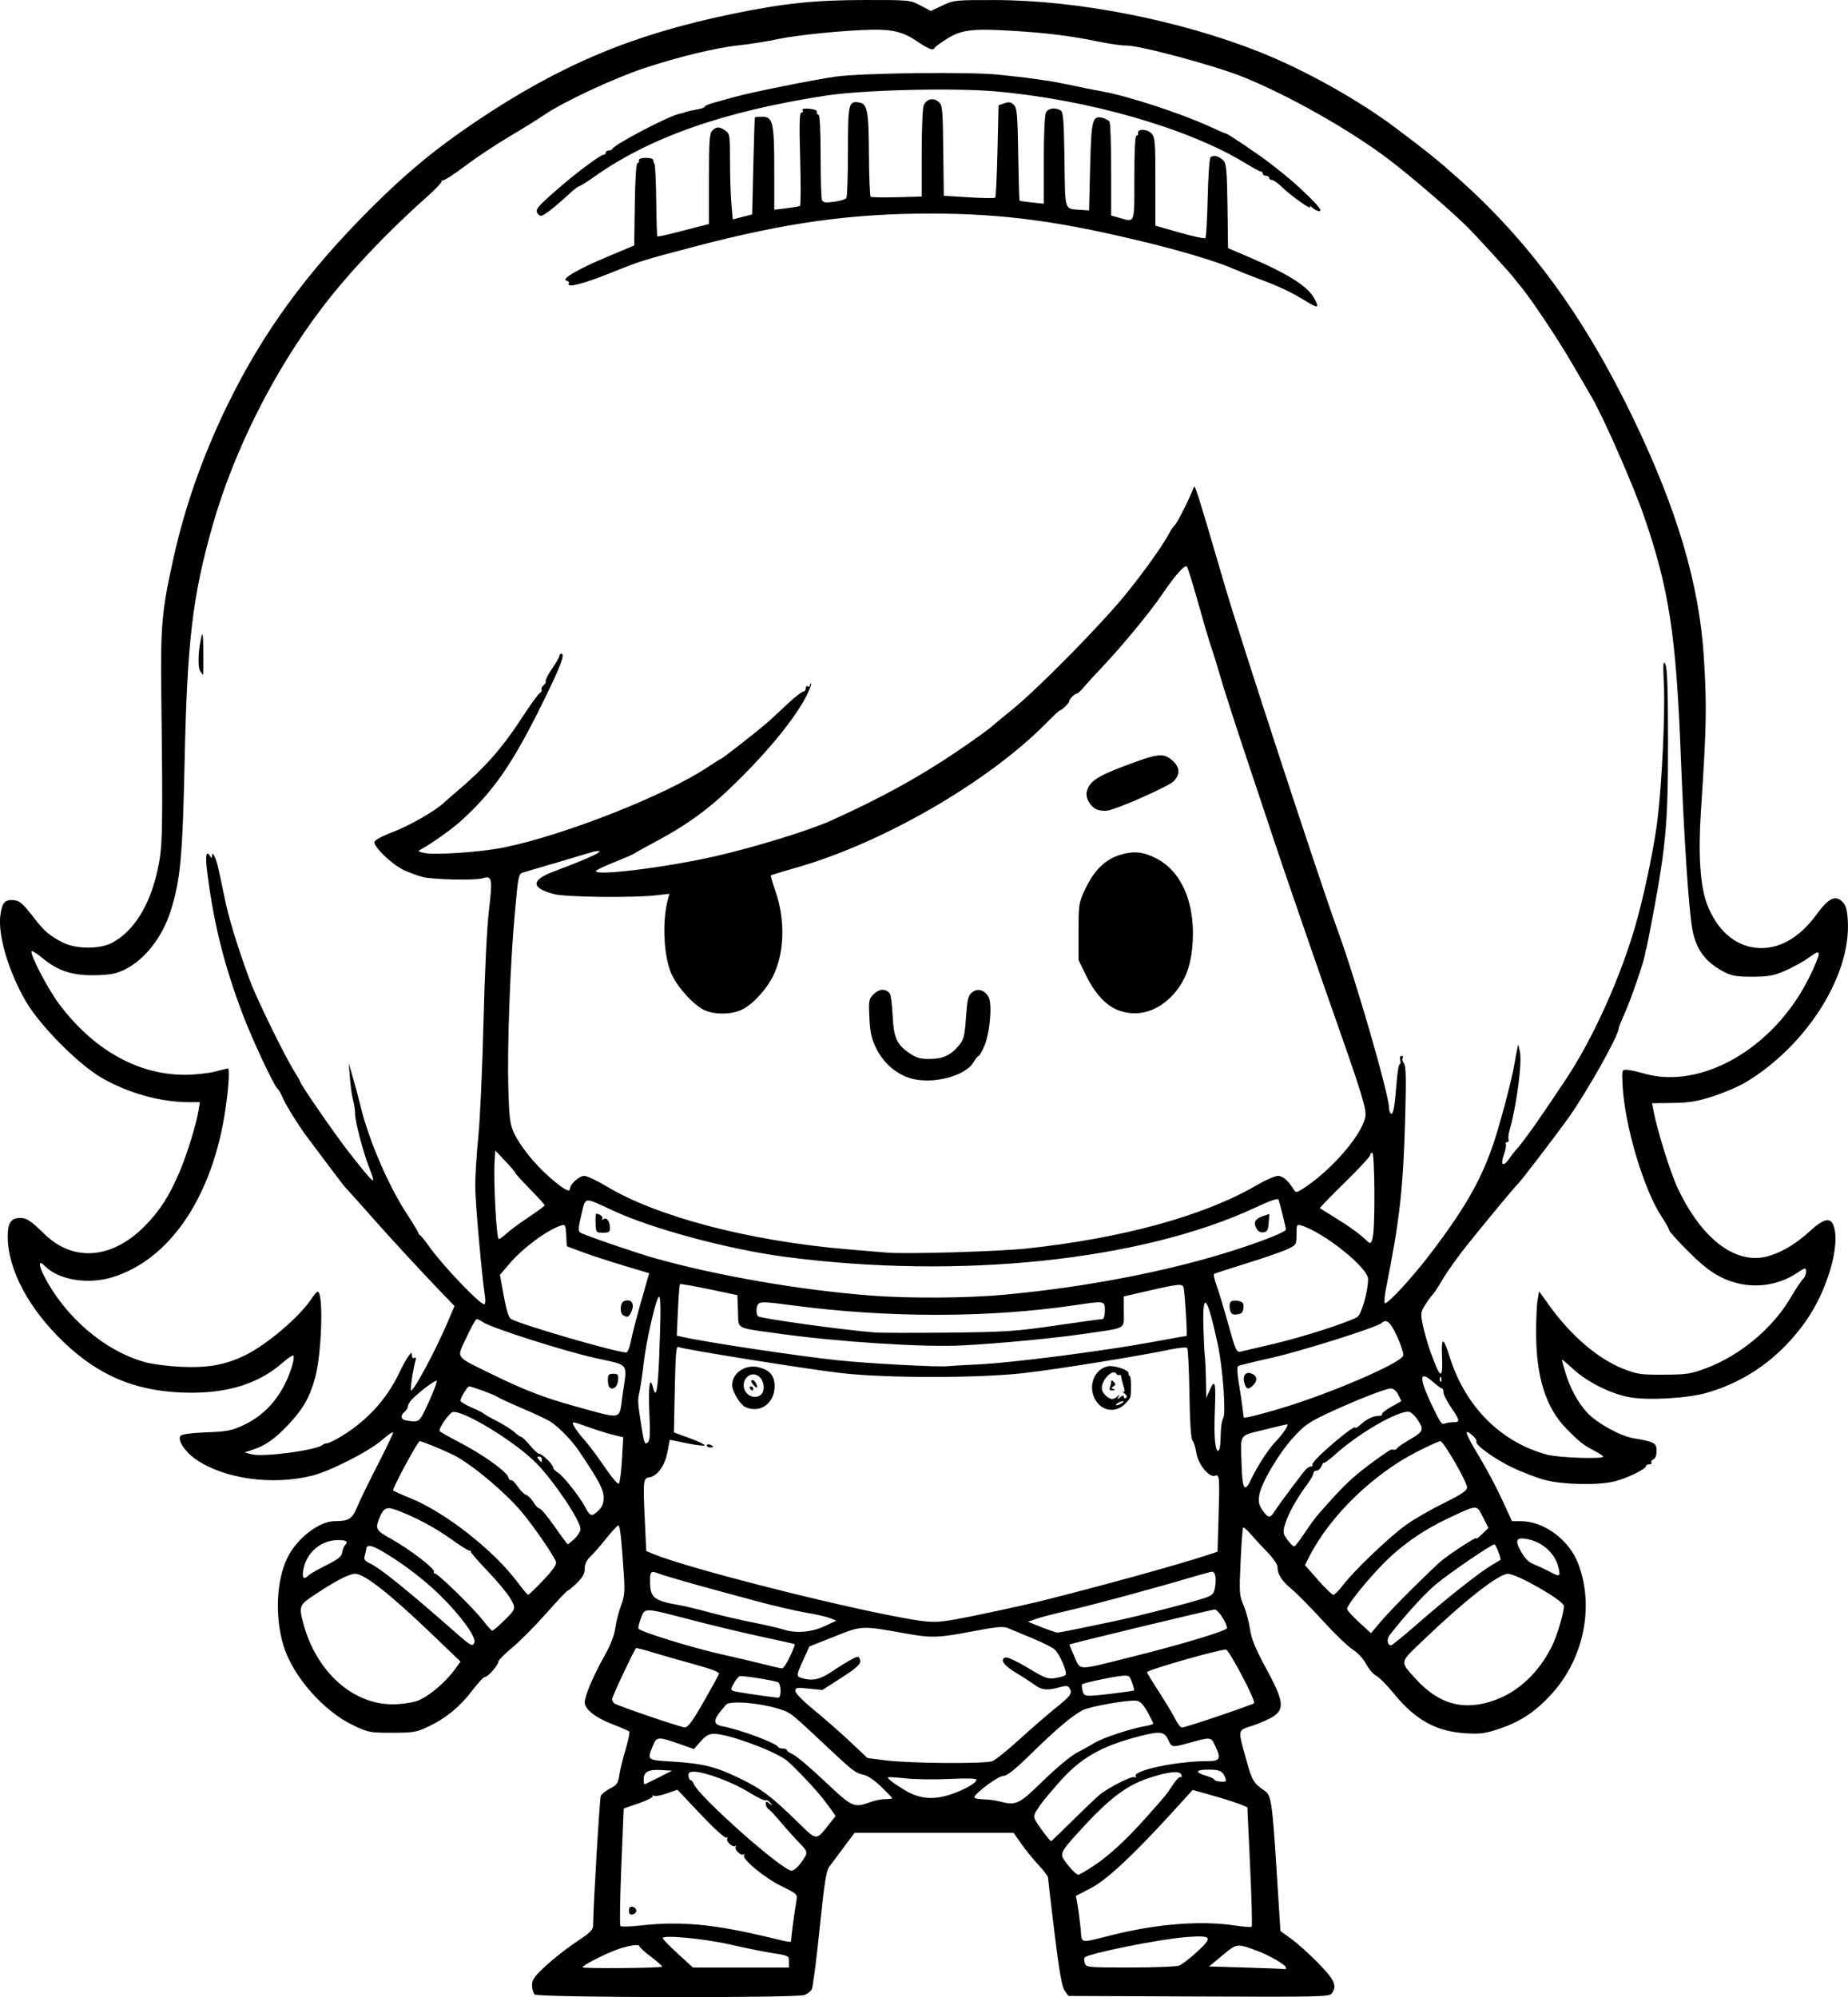 <?xml version="1.0" encoding="UTF-8" standalone="no"?>
<!-- Created with Inkscape (http://www.inkscape.org/) -->

<svg
   width="309.589mm"
   height="334.624mm"
   viewBox="0 0 309.589 334.624"
   version="1.1"
   id="svg1"
   xml:space="preserve"
   xmlns="http://www.w3.org/2000/svg"
   xmlns:svg="http://www.w3.org/2000/svg"><defs
     id="defs1"><clipPath
       clipPathUnits="userSpaceOnUse"
       id="clipPath3"><path
         id="path3"
         style="fill:#ff0000;fill-opacity:1;fill-rule:nonzero;stroke:none;stroke-width:0.265"
         d="M 117.464,-9.186 V 177.167 H 291.495 V -9.186 Z M 147.334,111.931 c 4.149,-0.092 4.552,4.357 -0.092,5.084 -1.195,0.187 -2.39,0.381 -3.57,0.655 -1.902,0.431 -3.801,0.869 -5.685,1.373 -4.843,1.295 -6.431,-3.457 -1.602,-4.804 2.039,-0.569 4.104,-1.04 6.168,-1.508 1.289,-0.299 2.595,-0.512 3.902,-0.719 0.31,-0.049 0.603,-0.075 0.88,-0.081 z" /></clipPath><clipPath
       clipPathUnits="userSpaceOnUse"
       id="clipPath29"><path
         id="path30"
         style="fill:#ff0000;fill-opacity:1;fill-rule:nonzero;stroke:none;stroke-width:0.265"
         d="M -43.23,-9.228 V 216.918 H 174.315 V -9.228 Z M 64.459,27.799 c 2.205,0.075 3.149,2.778 0.337,5.093 -1.015,0.835 -0.499,0.393 -1.541,1.333 -0.051,0.05 -0.1,0.101 -0.15,0.151 0.22,0.811 0.125,1.873 -0.521,3.116 -0.875,1.685 -1.749,3.37 -2.654,5.039 -0.978,1.836 -1.883,3.712 -2.891,5.53 -2.43,4.385 -6.499,1.653 -4.214,-2.809 0.315,-0.616 0.638,-1.229 0.953,-1.845 -0.007,-0.023 -0.015,-0.043 -0.022,-0.066 -0.595,-2.008 -0.069,-3.784 0.689,-5.659 1.274,-2.682 3.164,-4.982 5.254,-7.063 1.251,-1.138 0.627,-0.597 1.868,-1.628 0.964,-0.801 1.889,-1.157 2.675,-1.191 0.074,-0.003 0.146,-0.004 0.217,-0.001 z M 107.156,139.452 v 5.3e-4 h 1.332 c 3.185,0 4.318,2.034 3.452,3.522 1.261,1.236 0.77,3.284 -1.765,3.911 -0.549,0.616 -1.49,1.105 -2.851,1.261 -0.137,0.016 -0.274,0.031 -0.411,0.047 -2.651,0.305 -4.055,-0.978 -4.036,-2.332 -0.348,-0.335 -0.565,-0.745 -0.622,-1.186 -3.343,-0.946 -2.812,-4.861 1.596,-4.861 h 0.989 c 0.119,0 0.233,0.004 0.346,0.009 0.539,-0.217 1.168,-0.371 1.971,-0.371 z" /></clipPath><clipPath
       clipPathUnits="userSpaceOnUse"
       id="clipPath48"><path
         id="path49"
         style="fill:#ff0000;fill-opacity:1;fill-rule:nonzero;stroke:none;stroke-width:0.265"
         d="M 41.091,5.534 V 221.556 H 225.286 V 5.534 Z M 200.736,27.814 c 1.729,0.019 2.649,1.415 2.086,2.936 0.034,0.916 -0.448,2.032 -1.673,3.09 -1.147,0.992 -0.564,0.491 -1.752,1.502 -1.464,1.224 -2.914,2.469 -4.415,3.646 -1.776,1.393 -3.3,1.325 -4.092,0.54 -1.314,0.839 -2.65,1.642 -3.984,2.446 -4.294,2.588 -6.806,-1.809 -2.513,-4.397 1.384,-0.834 2.777,-1.656 4.133,-2.538 2.022,-1.284 4.052,-2.554 5.996,-3.956 1.191,-0.886 2.419,-1.714 3.69,-2.479 0.94,-0.565 1.799,-0.798 2.523,-0.79 z m -20.135,16.378 c 1.024,0.015 1.877,0.8 2.033,2.11 0.718,0.616 1.17,1.82 0.937,3.569 -0.199,1.498 -0.825,2.882 -1.489,4.224 -0.631,1.325 -1.475,2.521 -2.325,3.71 -0.383,0.58 -0.187,0.283 -0.588,0.891 -1.639,2.485 -3.795,2.512 -4.699,1.247 -2.336,3.06 -5.919,0.908 -3.888,-3.193 0.881,-1.779 1.751,-3.563 2.632,-5.343 0.834,-1.685 1.981,-2.401 2.971,-2.401 0.144,-8e-6 0.278,0.034 0.414,0.063 0.316,-0.73 0.627,-1.462 0.929,-2.198 0.772,-1.885 2.007,-2.694 3.073,-2.678 z" /></clipPath><clipPath
       clipPathUnits="userSpaceOnUse"
       id="clipPath83"><path
         id="path84"
         style="fill:#ff0000;fill-opacity:1;fill-rule:nonzero;stroke:none;stroke-width:0.265"
         d="M 132.474,-7.02 V 208.971 H 400.13 V -7.02 Z M 255.342,107.773 c 0.047,-0.001 0.095,-5.3e-4 0.143,0.002 1.045,0.054 2.19,0.946 2.813,2.886 0.307,0.956 0.456,1.952 0.58,2.946 0.105,0.896 0.146,1.798 0.173,2.7 0.049,0.457 0.091,0.915 0.134,1.373 0.032,0.334 -0.006,0.606 -0.033,0.887 0.917,0.087 1.972,0.687 2.893,1.982 0.57,0.801 1.075,1.645 1.573,2.491 0.431,0.671 0.926,1.295 1.376,1.954 0.093,0.157 0.186,0.314 0.279,0.471 1.353,2.285 0.702,4.101 -0.559,4.645 -1.02,0.911 -2.908,0.691 -4.385,-1.562 -0.239,-0.365 -0.478,-0.73 -0.729,-1.087 -0.216,-0.336 -0.388,-0.695 -0.574,-1.046 0.608,2.159 -0.889,3.607 -2.71,3.036 -0.616,0.275 -1.361,0.46 -2.342,0.399 -1.467,-0.091 -2.933,-0.193 -4.399,-0.296 -1.796,-0.111 -3.597,-0.198 -5.398,-0.193 -5.014,0.015 -5.014,-5.049 0,-5.065 1.903,-0.006 3.807,0.088 5.707,0.203 0.635,0.044 1.271,0.085 1.906,0.128 -2.172,-2.84 -4.36,-5.667 -6.601,-8.453 -2.161,-2.685 -1.065,-5.119 0.858,-5.113 0.628,0.002 1.345,0.277 2.066,0.876 0.364,-0.695 0.988,-1.1 1.69,-1.132 0.505,-0.023 1.05,0.149 1.567,0.543 0.093,-0.019 0.178,-0.065 0.274,-0.07 0.594,-0.032 1.239,0.203 1.815,0.734 -0.664,-2.602 0.469,-4.21 1.884,-4.241 z m 0.768,13.726 c -0.032,0.104 -0.068,0.203 -0.109,0.298 0.124,0.163 0.249,0.325 0.373,0.488 -0.098,-0.264 -0.22,-0.535 -0.254,-0.779 -0.004,-0.001 -0.007,-0.005 -0.01,-0.006 z m 30.329,39.335 h 0.777 c 5.014,0 5.014,5.065 0,5.065 h -0.777 c -5.014,0 -5.014,-5.065 0,-5.065 z" /></clipPath><clipPath
       clipPathUnits="userSpaceOnUse"
       id="clipPath102"><path
         id="path103"
         style="fill:#ff0000;fill-opacity:1;fill-rule:nonzero;stroke:none;stroke-width:0.265"
         d="M 245.095,-91.085 V 149.538 H 484.247 V -91.085 Z M 386.76,31.187 h 1.65 c 5.014,0 5.014,5.065 0,5.065 h -1.65 c -5.014,0 -5.014,-5.065 0,-5.065 z M 278.242,82.629 c 1.018,-0.028 2.247,0.632 3.228,2.236 0.354,0.578 0.768,1.115 1.156,1.669 -0.179,-0.355 -0.185,-0.572 0.174,-0.552 0.231,0.012 0.612,0.121 1.194,0.353 1.53,0.608 2.705,1.776 3.919,2.845 1.817,1.6 0.342,0.262 2.186,1.957 3.604,3.312 0.416,6.943 -3.167,3.954 -0.796,1.298 -2.871,1.492 -4.73,-0.776 -1.836,-2.239 -3.672,-4.499 -5.159,-6.99 -1.607,-2.69 -0.498,-4.649 1.199,-4.696 z m 48.669,29.818 c 0.832,-0.023 1.844,0.352 2.893,1.294 1.313,1.18 2.463,2.509 3.553,3.893 0.661,0.847 0.337,0.434 0.973,1.24 1.192,1.511 1.339,2.902 0.893,3.822 -0.016,1.86 -2.198,3.006 -4.869,1.014 -1.747,-1.303 -3.553,-2.525 -5.469,-3.568 -3.578,-1.948 -3.294,-5.278 -0.617,-5.341 0.191,-0.004 0.416,0.041 0.631,0.072 -0.168,-1.358 0.693,-2.391 2.01,-2.427 z" /></clipPath><clipPath
       clipPathUnits="userSpaceOnUse"
       id="clipPath113"><path
         id="path114"
         style="fill:#ff0000;fill-opacity:1;fill-rule:nonzero;stroke:none;stroke-width:0.265"
         d="m 157.066,-116.178 v 259.561 h 295.043 v -259.561 z M 393.264,24.766 c 0.581,0.011 1.242,0.145 1.968,0.439 0.12,0.049 0.24,0.098 0.36,0.146 4.647,1.882 2.736,6.584 -1.907,4.692 -0.149,-0.061 -0.299,-0.122 -0.449,-0.182 -3.917,-1.596 -3.112,-5.153 0.027,-5.095 z M 342.535,35.836 c 1.181,-0.021 2.405,1.064 2.649,3.402 0.172,1.646 0.305,3.295 0.421,4.946 0.065,0.913 0.111,1.827 0.156,2.741 0.246,5.008 -4.813,5.256 -5.059,0.248 -0.043,-0.879 -0.087,-1.758 -0.149,-2.635 -0.107,-1.53 -0.233,-3.058 -0.382,-4.584 -0.259,-2.651 1.026,-4.095 2.365,-4.118 z m -33.149,10.457 c 3.772,0.034 4.177,4.206 -0.279,5.096 -2.779,0.555 -5.597,1.027 -8.441,1.011 -5.014,-0.028 -5.014,-5.084 0,-5.064 2.507,0.01 4.994,-0.417 7.443,-0.913 0.461,-0.093 0.887,-0.134 1.277,-0.13 z" /></clipPath><clipPath
       clipPathUnits="userSpaceOnUse"
       id="clipPath120"><path
         id="path121"
         style="fill:#ff0000;fill-opacity:1;fill-rule:nonzero;stroke:none;stroke-width:0.265"
         d="M 344.491,-224.742 V 93.74 H 637.437 V -224.742 Z m 57.98,209.9 c 0.18,0.019 0.442,0.736 1.12,2.612 1.049,2.901 1.048,6.019 1.03,9.064 0.014,1.384 -0.104,2.763 -0.22,4.14 -0.594,7.065 -7.742,6.459 -7.137,-0.606 0.102,-1.192 0.212,-2.384 0.194,-3.582 0.01,-1.333 0.012,-2.65 -0.1,-3.98 -0.028,-0.332 -0.067,-0.662 -0.101,-0.994 -0.05,-0.273 -0.127,-0.542 -0.151,-0.819 -0.002,-0.026 0.051,-0.015 0.077,-0.022 v 5.291e-4 c 4.911,-1.36 4.827,-5.865 5.286,-5.815 z m 133.457,6.23 c 1.673,0.041 3.331,1.648 3.508,4.967 0.11,2.057 0.326,4.101 0.649,6.136 0.19,1.182 0.086,0.629 0.301,1.658 1.455,6.94 -5.614,8.389 -7.016,1.438 -0.27,-1.337 -0.151,-0.677 -0.36,-1.978 -0.342,-2.169 -0.587,-4.348 -0.701,-6.541 -0.194,-3.762 1.722,-5.726 3.618,-5.679 z" /></clipPath><clipPath
       clipPathUnits="userSpaceOnUse"
       id="clipPath135"><path
         id="path136"
         style="fill:#ff0000;fill-opacity:1;fill-rule:nonzero;stroke:none;stroke-width:0.265"
         d="M 477.204,-278.281 V 24.964 H 771.33 V -278.281 Z m 210.631,135.235 c 0.649,0.035 1.758,0.625 3.629,1.812 2.196,1.392 3.007,3.98 3.718,6.326 2.056,6.786 -4.882,8.854 -6.864,2.046 -0.027,-0.092 -0.73,-2.143 -0.731,-2.214 -7.9e-4,-0.063 0.207,0.09 0.187,0.03 -0.102,-0.312 -0.801,-0.228 -0.785,-0.595 0.214,-4.87 -0.582,-7.482 0.845,-7.405 z m -130.474,16.82 c 0.913,0.03 1.975,0.321 3.143,0.957 2.784,1.515 5.891,2.183 8.941,2.926 0.049,0.011 0.098,0.023 0.147,0.034 0.394,-0.233 0.868,-0.356 1.405,-0.343 0.586,0.014 1.246,0.191 1.956,0.556 0.817,-0.371 1.604,-0.614 2.297,-0.621 2.818,-0.029 4.295,2.613 2.367,5.305 3.089,4.801 -0.884,8.357 -4.597,5.381 -3.035,3.455 -7.309,1.009 -5.866,-3.51 -3.376,-0.823 -6.775,-1.657 -9.854,-3.322 -5.068,-2.74 -3.897,-7.494 0.06,-7.363 z" /></clipPath></defs><g
     id="layer1"
     transform="translate(-378.423,389.382)"><path
       style="fill:#000000"
       d="m 467.984,-55.202 c -0.233,-0.233 -0.423,-0.933 -0.423,-1.556 0,-0.948 0.389,-1.49 2.381,-3.318 1.31,-1.202 3.612,-3 5.115,-3.996 2.403,-1.592 2.734,-1.939 2.735,-2.873 0.003,-2.819 1.08,-20.997 1.275,-21.504 0.122,-0.318 0.819,-0.883 1.548,-1.255 1.158,-0.591 1.356,-0.88 1.567,-2.287 0.133,-0.886 0.611,-2.837 1.063,-4.336 0.452,-1.499 0.719,-2.823 0.594,-2.942 -0.125,-0.119 -1.395,-0.667 -2.823,-1.217 -2.859,-1.102 -4.636,-2.503 -4.636,-3.654 0,-1.069 1.439,-4.463 3.28,-7.738 1.035,-1.841 1.673,-3.471 1.84,-4.698 0.14,-1.034 0.569,-2.724 0.953,-3.755 0.576,-1.547 0.663,-2.412 0.497,-4.939 -0.412,-6.286 -0.658,-8.531 -0.934,-8.531 -0.156,0 -1.076,0.992 -2.043,2.205 -0.968,1.213 -2.172,2.59 -2.676,3.06 -0.619,0.578 -0.917,1.223 -0.917,1.988 0,0.844 -0.335,1.458 -1.313,2.408 -0.722,0.701 -1.415,1.275 -1.54,1.275 -0.125,0 -1.741,1.713 -3.592,3.806 -1.851,2.093 -4.41,4.673 -5.688,5.733 -1.278,1.06 -2.325,2.113 -2.327,2.341 -0.006,0.585 -1.746,2.585 -2.25,2.585 -0.23,0 -1.204,1.04 -2.165,2.311 -2.027,2.683 -4.454,4.663 -7.422,6.052 -1.902,0.891 -2.474,0.985 -5.984,0.985 -3.731,0 -3.984,-0.049 -6.551,-1.275 -4.94,-2.359 -10.047,-8.188 -11.611,-13.252 -1.517,-4.912 -1.219,-11.169 0.711,-14.954 1.604,-3.144 5.281,-5.961 7.793,-5.97 2.448,-0.009 2.957,-0.33 3.832,-2.415 0.461,-1.099 2,-4.259 3.42,-7.023 1.42,-2.764 2.581,-5.197 2.581,-5.407 0,-0.21 -0.833,0.35 -1.852,1.244 -2.162,1.899 -8.683,5.224 -11.73,5.98 -6.692,1.662 -14.706,0.535 -19.45,-2.735 -1.833,-1.263 -3.146,-3.275 -2.582,-3.955 0.217,-0.262 1.85,-0.478 4.325,-0.573 3.515,-0.135 4.242,-0.277 6.277,-1.229 3.906,-1.828 6.701,-5.256 8.105,-9.943 0.242,-0.808 0.342,-1.566 0.222,-1.686 -0.12,-0.12 -0.932,0.411 -1.805,1.18 -3.852,3.391 -8.849,5.04 -15.272,5.04 -8.767,0 -15.28,-2.586 -21.461,-8.52 -5.867,-5.633 -9.32,-12.163 -9.331,-17.649 -0.005,-2.274 0.55,-3.112 2.059,-3.112 1.127,0 1.74,0.406 4.154,2.748 4.82,4.679 11.349,4.12 16.787,-1.437 2.495,-2.549 4.018,-4.919 5.757,-8.959 1.237,-2.875 2.843,-8.066 3.216,-10.399 l 0.217,-1.355 -1.897,-0.003 c -4.741,-0.007 -10.203,-1.543 -14.613,-4.11 -3.851,-2.242 -10.263,-8.705 -12.598,-12.699 -2.956,-5.056 -4.785,-11.252 -4.306,-14.586 0.281,-1.951 0.68,-2.469 1.902,-2.469 1.213,0 1.75,0.427 3.66,2.91 1.763,2.292 2.567,2.988 4.831,4.177 2.18,1.145 6.221,1.183 8.308,0.077 3.643,-1.929 6.343,-6.266 7.646,-12.28 0.833,-3.845 0.881,-6.17 0.604,-29.104 -0.143,-11.867 0.075,-14.286 2.111,-23.393 1.905,-8.518 4.961,-17.132 9.037,-25.466 5.913,-12.092 13.207,-22.086 23.955,-32.823 5.97,-5.963 10.921,-10.051 17.659,-14.579 14.098,-9.474 26.174,-14.542 42.862,-17.987 8.631,-1.782 13.831,-2.329 22.225,-2.337 7.503,-0.007 7.603,0.002 9.325,0.914 l 1.74,0.921 1.964,-0.921 c 1.911,-0.896 2.148,-0.921 8.843,-0.905 13.84,0.032 30.89,3.382 44.268,8.699 7.531,2.993 16.589,8.05 22.801,12.729 5.545,4.177 6.815,5.2 10.369,8.352 12.023,10.662 21.275,23.343 29.478,40.407 7.327,15.24 11.008,27.701 11.777,39.864 0.52,8.229 0.457,11.594 -0.49,25.929 -0.475,7.193 -0.119,12.526 1.038,15.538 1.652,4.3 4.598,6.911 8.221,7.284 3.637,0.375 7.185,-1.578 10.085,-5.552 2.044,-2.802 3.172,-3.355 4.379,-2.148 0.584,0.584 0.781,1.292 0.889,3.206 0.517,9.157 -6.906,20.882 -17.11,27.027 -1.127,0.679 -3.559,1.724 -5.404,2.322 -2.733,0.886 -3.996,1.096 -6.817,1.135 l -3.462,0.047 0.214,1.142 c 0.627,3.34 2.83,10.421 4.058,13.042 3.495,7.459 8.271,11.748 13.081,11.748 2.586,0 6.01,-1.681 8.974,-4.404 2.38,-2.187 3.519,-2.479 4.066,-1.041 1.225,3.223 -1.059,11.026 -4.734,16.167 -4.246,5.942 -9.869,9.981 -16.526,11.874 -3.3,0.938 -9.973,1.302 -13.032,0.711 -3.109,-0.601 -6.928,-2.517 -9.256,-4.644 -1.083,-0.99 -1.97,-1.734 -1.97,-1.652 0,0.081 0.256,1.01 0.569,2.064 0.819,2.759 2.089,5.105 3.729,6.883 1.542,1.673 5.497,3.863 7.634,4.227 3.605,0.614 3.944,0.796 3.944,2.119 0,0.768 -0.199,1.308 -0.527,1.434 -0.29,0.111 -0.439,0.344 -0.332,0.518 0.107,0.174 -0.052,0.316 -0.355,0.316 -0.302,0 -0.55,0.134 -0.55,0.297 0,0.493 -3.223,2.056 -5.292,2.566 -2.664,0.657 -8.433,0.559 -11.465,-0.195 -1.358,-0.338 -3.898,-1.301 -5.644,-2.141 -3.115,-1.498 -6.341,-3.851 -6.012,-4.384 0.092,-0.148 -0.219,-0.605 -0.69,-1.015 -1.517,-1.319 -1.206,-0.329 1.087,3.461 1.232,2.037 2.986,5.331 3.897,7.32 l 1.657,3.616 h 1.467 c 3.931,0 8.145,3.14 9.665,7.201 2.689,7.188 0.879,15.899 -4.531,21.803 -2.697,2.944 -5.172,4.585 -8.695,5.769 -2.366,0.795 -3.207,0.91 -5.606,0.769 -5.007,-0.295 -8.479,-2.22 -12.151,-6.736 -1.08,-1.328 -2.372,-2.629 -2.872,-2.89 -0.5,-0.262 -1.272,-1.16 -1.715,-1.995 -0.468,-0.881 -1.402,-1.89 -2.226,-2.401 -0.781,-0.485 -3.024,-2.645 -4.986,-4.8 -1.962,-2.155 -4.304,-4.536 -5.206,-5.292 -1.735,-1.453 -2.418,-2.512 -2.418,-3.748 0,-0.428 -0.755,-1.527 -1.744,-2.541 -0.959,-0.983 -2.216,-2.342 -2.793,-3.021 -0.577,-0.679 -1.126,-1.155 -1.221,-1.058 -0.095,0.097 -0.288,2.673 -0.429,5.724 -0.24,5.192 -0.208,5.66 0.494,7.291 0.412,0.959 0.897,2.748 1.077,3.977 0.252,1.716 0.88,3.253 2.712,6.629 2.89,5.328 3.114,6.738 1.269,7.995 -0.641,0.437 -2.204,1.139 -3.474,1.562 -2.665,0.887 -2.584,0.43 -1.058,5.98 0.889,3.232 1.198,3.74 3.012,4.943 1.096,0.727 1.277,1.947 2.018,13.606 l 0.629,9.906 1.867,1.353 c 1.027,0.744 3.06,2.579 4.517,4.076 2.719,2.794 3.143,3.761 2.209,5.033 -0.408,0.556 -2.062,0.593 -22.275,0.508 l -21.834,-0.092 -0.629,-0.882 c -0.471,-0.66 -0.901,-3.105 -1.714,-9.729 -0.597,-4.866 -1.085,-9.023 -1.085,-9.238 0,-0.215 -0.713,-1.155 -1.585,-2.089 -0.872,-0.934 -2.168,-2.531 -2.881,-3.55 l -1.296,-1.852 H 534.911 521.593 l -1.776,2.381 c -0.977,1.31 -2.075,2.778 -2.441,3.263 -0.542,0.719 -0.845,2.64 -1.642,10.407 -0.537,5.239 -1.128,9.81 -1.313,10.159 -0.185,0.349 -0.733,0.785 -1.219,0.97 -1.389,0.528 -44.685,0.445 -45.217,-0.087 z m 21.351,-4.652 c 0.084,-0.084 -0.733,-0.821 -1.815,-1.638 -1.082,-0.817 -1.967,-1.613 -1.967,-1.769 0,-0.472 -2.172,-0.106 -4.233,0.712 -2.27,0.901 -5.292,2.499 -5.292,2.799 -2.7e-4,0.235 13.07,0.132 13.307,-0.105 z m 104.521,0.152 c 0,-0.444 -2.738,-2.037 -4.853,-2.824 -3.36,-1.25 -3.364,-1.25 -5.799,0.779 l -2.225,1.854 6.35,0.189 c 3.493,0.104 6.39,0.223 6.438,0.265 0.049,0.042 0.088,-0.076 0.088,-0.262 z m -83.256,-1.01 c 0,-0.969 -0.072,-1.006 -2.713,-1.417 -1.492,-0.232 -4.707,-0.881 -7.144,-1.442 -4.261,-0.981 -11.31,-1.648 -11.31,-1.069 0,0.148 1.142,1.317 2.538,2.597 l 2.538,2.327 h 8.045 8.045 z m 65.367,0.67 c 0.47,-0.179 1.838,-1.236 3.041,-2.349 2.652,-2.455 2.455,-2.731 -1.733,-2.435 -4.357,0.308 -16.426,2.72 -17.128,3.422 -0.122,0.122 -0.118,0.552 0.01,0.954 0.225,0.71 0.453,0.732 7.594,0.732 4.049,0 7.746,-0.146 8.216,-0.325 z m -65.007,-4.349 c 0.008,-0.512 0.597,-4.855 0.882,-6.51 0.191,-1.106 0.14,-1.156 -2.419,-2.404 -2.879,-1.404 -6.728,-4.571 -6.353,-5.227 0.129,-0.226 0.103,-0.291 -0.057,-0.145 -0.404,0.366 -1.621,-0.796 -1.343,-1.283 0.124,-0.217 0.093,-0.274 -0.068,-0.128 -0.392,0.356 -1.628,-0.791 -1.345,-1.249 0.122,-0.198 0.053,-0.255 -0.154,-0.127 -0.208,0.129 -2.127,-1.619 -4.29,-3.908 l -3.913,-4.141 -1.768,0.628 c -0.973,0.345 -1.964,0.516 -2.203,0.378 -0.239,-0.137 -0.309,-0.112 -0.156,0.056 0.153,0.168 -0.879,0.71 -2.293,1.203 l -2.572,0.897 -0.398,9.701 c -0.219,5.336 -0.286,9.825 -0.148,9.977 0.138,0.151 1.666,0.113 3.397,-0.085 6.531,-0.748 12.127,-0.243 21.138,1.909 4.286,1.023 4.055,0.997 4.064,0.459 z m -27.171,-4.851 c 0,-0.531 0.184,-0.722 0.617,-0.638 0.34,0.065 0.617,0.353 0.617,0.638 0,0.286 -0.278,0.573 -0.617,0.638 -0.433,0.083 -0.617,-0.107 -0.617,-0.638 z m 81.144,4.034 c 7.545,-1.863 14.855,-2.409 20.504,-1.533 1.362,0.211 2.567,0.294 2.677,0.183 0.111,-0.111 -0.008,-4.658 -0.263,-10.106 l -0.464,-9.904 -1.153,-0.482 c -0.634,-0.265 -2.695,-0.919 -4.578,-1.454 l -3.425,-0.972 -3.187,3.502 c -6.711,7.375 -11.209,11.577 -13.864,12.952 l -2.513,1.301 0.269,1.504 c 0.148,0.827 0.379,2.575 0.512,3.885 0.28,2.735 -0.444,2.587 5.484,1.123 z m -3.227,-11.588 c 2.573,-1.712 5.434,-4.359 8.801,-8.145 3.256,-3.66 3.335,-3.757 4.4,-5.394 0.541,-0.831 1.134,-1.417 1.319,-1.303 0.19,0.117 0.238,-0.048 0.11,-0.381 -0.28,-0.729 -2.183,-0.532 -5.484,0.568 -4.025,1.342 -6.945,3.662 -12.666,10.063 -1.938,2.168 -2.15,2.711 -1.453,3.712 0.857,1.23 1.974,2.389 2.327,2.414 0.168,0.012 1.359,-0.679 2.646,-1.535 z m -49.235,-0.295 c 1.403,-1.897 1.401,-1.928 -0.14,-3.514 -0.808,-0.832 -2.203,-2.386 -3.099,-3.453 -0.896,-1.067 -1.828,-2.067 -2.07,-2.222 -0.243,-0.155 -0.441,-0.532 -0.441,-0.837 0,-0.478 0.086,-0.487 0.617,-0.071 0.559,0.438 0.572,0.426 0.136,-0.129 -0.265,-0.337 -0.623,-0.526 -0.797,-0.418 -0.174,0.107 -1.466,-0.519 -2.87,-1.393 -2.629,-1.635 -7.351,-3.397 -9.104,-3.397 -0.774,0 -0.98,0.155 -0.938,0.706 0.029,0.388 0.183,0.706 0.342,0.706 0.159,0 0.393,0.271 0.52,0.602 0.807,2.104 14.826,14.555 16.398,14.564 0.33,0.002 0.981,-0.513 1.447,-1.143 z m 45.8,-7.409 c 2.013,-1.989 4.031,-3.906 4.486,-4.258 1.639,-1.271 5.336,-3.109 5.744,-2.857 0.251,0.155 0.324,0.107 0.182,-0.123 -0.598,-0.968 6.746,-2.547 11.856,-2.55 2.319,-0.001 2.515,-0.368 1.42,-2.663 -0.677,-1.419 -0.683,-1.42 -4.436,-0.376 -2.71,0.754 -2.823,0.738 -3.358,-0.473 -0.644,-1.454 -1.354,-1.564 -4.663,-0.719 -6.688,1.708 -10.142,3.708 -13.888,8.044 -2.592,3 -2.601,3.011 -3.487,4.392 -0.51,0.794 -0.549,1.119 -0.211,1.764 0.424,0.809 2.405,3.436 2.592,3.436 0.057,0 1.75,-1.628 3.763,-3.617 z m -40.901,0.71 1.046,-1.319 -0.815,-1.15 c -1.365,-1.925 -2.596,-3.367 -5.042,-5.904 -1.033,-1.072 -2.174,-2.152 -2.535,-2.4 -2.468,-1.696 -9.73,-4.311 -11.971,-4.311 -0.864,0 -1.405,0.306 -2.256,1.276 l -1.12,1.276 -2.18,-0.77 c -3.769,-1.331 -4.05,-1.329 -4.616,0.03 -1.095,2.632 -1.16,2.572 3.023,2.831 5.292,0.328 7.373,0.84 11.434,2.812 3.718,1.806 5.204,2.93 9.833,7.439 3.151,3.07 2.924,3.062 5.201,0.191 z m 6.814,-3.63 c 0.776,-0.28 1.927,-0.511 2.558,-0.514 0.631,-0.003 1.147,-0.073 1.147,-0.157 0,-0.083 -0.833,-0.953 -1.852,-1.933 -1.191,-1.145 -2.288,-1.866 -3.071,-2.018 -1.158,-0.225 -1.785,-0.706 -5.617,-4.31 -4.666,-4.387 -5.789,-5.396 -6.594,-5.924 -2.138,-1.401 -9.884,-2.448 -10.728,-1.451 -1.461,1.726 -1.771,2.208 -1.771,2.749 0,0.421 0.387,0.685 1.238,0.845 2.911,0.546 8.999,2.816 9.287,3.462 0.065,0.146 0.422,0.265 0.794,0.265 0.372,0 0.676,0.12 0.676,0.267 0,0.147 0.467,0.473 1.038,0.726 0.571,0.253 2.957,2.276 5.304,4.496 4.619,4.371 4.86,4.482 7.593,3.497 z m 29.045,-3.636 c 2.189,-2.129 4.676,-4.196 5.611,-4.665 0.924,-0.463 2.235,-1.19 2.914,-1.616 1.331,-0.834 6.2,-2.452 8.477,-2.816 0.771,-0.123 1.397,-0.323 1.393,-0.444 -0.005,-0.121 -0.441,-1 -0.97,-1.954 -0.685,-1.235 -1.216,-1.773 -1.844,-1.866 -1.27,-0.189 -7.751,0.944 -8.971,1.568 -1.738,0.89 -4.427,3.151 -8.539,7.18 -2.887,2.829 -4.162,3.849 -4.812,3.849 -0.843,0 -4.842,2.976 -4.842,3.604 0,0.152 0.675,0.296 1.499,0.318 0.825,0.023 1.976,0.163 2.558,0.311 3.019,0.768 3.299,0.639 7.526,-3.47 z m -14.658,2.017 c 2.019,-0.792 3.428,-1.674 3.428,-2.147 0,-0.217 -1.66,-0.264 -4.498,-0.126 -2.474,0.12 -5.768,0.079 -7.32,-0.093 -1.552,-0.171 -2.89,-0.254 -2.973,-0.183 -0.197,0.168 0.836,0.966 2.76,2.132 2.692,1.631 5.198,1.752 8.603,0.416 z m -49.809,-2.515 2.261,-1.147 -1.881,-0.108 c -2.105,-0.12 -2.882,0.301 -2.882,1.562 0,0.461 0.054,0.839 0.12,0.839 0.066,0 1.138,-0.516 2.381,-1.147 z m 94.97,0.161 c -0.437,-1.229 -0.916,-1.484 -2.794,-1.484 -2.246,0 -2.451,0.428 -0.486,1.017 0.776,0.233 1.411,0.535 1.412,0.673 3.9e-4,0.138 0.469,0.283 1.041,0.323 0.844,0.059 1,-0.041 0.826,-0.529 z m -39.071,-2.901 c 0.519,-0.197 2.553,-1.827 4.521,-3.623 1.968,-1.795 4.729,-4.192 6.136,-5.326 2.551,-2.056 2.813,-2.445 2.248,-3.335 -0.235,-0.371 -0.589,-0.39 -1.67,-0.09 -2.038,0.566 -2.95,0.473 -4.161,-0.423 -0.6,-0.444 -1.993,-1.344 -3.094,-1.999 -2.065,-1.229 -2.789,-2.303 -1.738,-2.578 0.323,-0.085 2.011,0.708 3.751,1.76 2.848,1.723 3.305,1.892 4.575,1.693 0.776,-0.122 1.545,-0.355 1.709,-0.519 0.365,-0.364 -0.968,-3.474 -1.836,-4.282 -0.347,-0.323 -2.047,-1.174 -3.779,-1.891 -1.732,-0.717 -3.569,-1.48 -4.083,-1.695 -0.744,-0.312 -1.938,-0.199 -5.871,0.554 -5.682,1.088 -6.898,1.132 -11.01,0.396 -7.708,-1.38 -7.451,-1.39 -12.136,0.47 l -4.199,1.667 -1.005,2.197 c -1.186,2.594 -1.21,2.806 -0.346,3.08 1.799,0.571 3.119,0.287 5.189,-1.114 1.149,-0.778 2.609,-1.682 3.243,-2.007 1.03,-0.529 1.175,-0.534 1.362,-0.046 0.298,0.778 -0.269,1.331 -3.467,3.383 l -2.828,1.814 -2.255,-0.241 c -2.04,-0.218 -2.254,-0.18 -2.242,0.404 0.008,0.375 1.284,1.682 3.043,3.115 1.667,1.358 4.383,3.739 6.036,5.292 l 3.006,2.822 3.035,0.39 c 3.946,0.507 16.635,0.602 17.867,0.134 z m -48.346,-9.963 c 1.358,-2.375 2.517,-4.497 2.575,-4.715 0.062,-0.234 -1.599,-0.859 -4.057,-1.526 -2.289,-0.622 -5.419,-1.515 -6.955,-1.986 -1.536,-0.471 -2.839,-0.809 -2.896,-0.752 -0.358,0.358 -4.013,8.129 -4.013,8.532 0,0.273 0.183,0.609 0.406,0.747 0.795,0.491 11.071,3.988 11.764,4.003 0.538,0.012 1.29,-1.008 3.175,-4.303 z m 86.304,2.389 c 3.137,-1.065 5.794,-2.027 5.906,-2.139 0.339,-0.339 -4.202,-8.978 -4.719,-8.978 -1.304,0 -13.232,3.415 -13.232,3.789 0,0.112 0.94,1.654 2.088,3.427 1.148,1.773 2.368,3.811 2.711,4.53 0.343,0.719 0.83,1.307 1.083,1.307 0.253,0 3.026,-0.871 6.163,-1.936 z m 46.377,-2.703 c 3.86,-1.427 7.203,-4.59 9.354,-8.852 0.895,-1.772 2.054,-5.622 2.069,-6.872 0.011,-0.871 -7.856,-5.392 -9.377,-5.389 -1.573,0.003 -7.419,4.607 -14.501,11.421 -3.66,3.522 -3.61,3.224 -1.034,6.089 3.97,4.416 8.22,5.551 13.49,3.603 z m -180.724,0.196 c 1.79,-0.61 4.714,-3.035 6.301,-5.225 l 0.998,-1.377 -4.903,-4.705 c -6.873,-6.596 -11.209,-10.004 -12.727,-10.004 -0.987,0 -3.112,1.08 -6.449,3.278 -3.005,1.979 -3.042,2.062 -2.241,5.07 2.126,7.986 8.189,13.494 14.878,13.517 1.379,0.005 3.232,-0.243 4.143,-0.553 z m 60.919,-1.742 c 0,-0.685 -0.198,-1.322 -0.441,-1.414 -0.869,-0.332 -6.059,-1.14 -6.421,-1 -0.203,0.079 -0.644,0.624 -0.979,1.21 -0.523,0.916 -0.536,1.095 -0.092,1.265 0.409,0.157 5.194,0.882 7.492,1.136 0.279,0.031 0.441,-0.41 0.441,-1.197 z m 55.671,0.486 c 1.88,-0.224 3.473,-0.45 3.54,-0.503 0.066,-0.052 -0.082,-0.656 -0.33,-1.34 -0.43,-1.19 -0.514,-1.238 -1.884,-1.092 -1.638,0.174 -6.256,1.168 -6.483,1.395 -0.083,0.083 -0.05,0.555 0.074,1.05 0.263,1.046 0.35,1.055 5.083,0.491 z m -54.105,-6.173 c 0.502,-1.097 0.871,-2.034 0.82,-2.083 -0.051,-0.049 -2.474,-0.596 -5.384,-1.216 -2.91,-0.62 -8.069,-1.85 -11.465,-2.733 -8.644,-2.248 -8.213,-2.227 -8.922,-0.423 -0.322,0.82 -0.509,1.615 -0.415,1.767 0.312,0.505 8.738,3.122 13.569,4.214 2.619,0.592 5.953,1.378 7.408,1.747 1.455,0.368 2.833,0.681 3.061,0.695 0.228,0.014 0.826,-0.871 1.328,-1.968 z m 57.911,-0.13 c 8.07,-2.026 15.311,-4.226 15.311,-4.652 0,-0.818 -1.492,-3.104 -2.036,-3.118 -0.457,-0.012 -23.839,5.618 -24.34,5.86 -0.051,0.025 0.32,0.947 0.824,2.049 1.09,2.382 0.145,2.395 10.24,-0.14 z m -110.768,-2.259 c 0.336,-0.875 -2.294,-4.496 -5.695,-7.844 -2.006,-1.975 -4.86,-4.273 -7.338,-5.909 -3.764,-2.486 -5.006,-2.941 -5.09,-1.868 -0.018,0.234 -0.134,0.749 -0.257,1.144 -0.177,0.571 0.023,0.836 0.979,1.291 1.692,0.807 6.228,4.477 14.171,11.466 2.672,2.351 2.934,2.491 3.23,1.72 z m 157.879,-3.018 c 4.685,-4.117 10.466,-8.696 12.473,-9.88 0.776,-0.458 1.465,-0.872 1.532,-0.921 0.187,-0.137 -0.764,-2.611 -1.004,-2.611 -0.511,0 -7.794,4.989 -9.897,6.779 -1.901,1.618 -5.026,5.061 -7.694,8.474 -0.49,0.627 -0.329,1.68 0.256,1.68 0.179,0 2.129,-1.584 4.333,-3.521 z m -99.181,0.288 1.94,-0.912 -1.058,-0.425 c -0.582,-0.234 -2.408,-0.649 -4.057,-0.923 -1.649,-0.274 -5.38,-1.142 -8.29,-1.93 -2.91,-0.788 -6.165,-1.669 -7.232,-1.958 -3.954,-1.071 -8.314,-2.34 -9.101,-2.648 -1.337,-0.525 -1.483,-0.39 -1.475,1.358 0.013,2.681 0.666,3.202 4.931,3.931 0.873,0.149 3.096,0.684 4.939,1.188 1.843,0.504 5.098,1.261 7.232,1.683 2.134,0.421 4.498,0.966 5.253,1.211 2.098,0.68 4.71,0.464 6.918,-0.574 z m 42.51,0.427 c 1.746,-0.367 4.445,-0.929 5.997,-1.249 3.717,-0.765 13.37,-3.248 15.215,-3.913 1.291,-0.465 1.481,-0.68 1.675,-1.895 0.229,-1.432 0.009,-2.485 -0.518,-2.485 -0.17,0 -1.701,0.414 -3.402,0.92 -6.289,1.87 -16.966,4.753 -20.752,5.603 -2.146,0.482 -4.527,1.099 -5.292,1.371 l -1.39,0.495 1.058,0.429 c 2.155,0.873 3.537,1.364 3.881,1.377 0.194,0.008 1.782,-0.286 3.528,-0.653 z m 55.892,-6.686 c 2.05,-2.019 4.124,-4.019 4.609,-4.445 1.426,-1.252 6.471,-4.538 6.157,-4.01 -0.158,0.266 0.229,-0.015 0.861,-0.623 l 1.149,-1.107 -0.924,-1.823 c -1.078,-2.126 -0.827,-2.134 -5.737,0.167 -4.252,1.992 -7.936,4.567 -11.006,7.694 -2.728,2.779 -6.013,6.881 -6.018,7.517 -0.002,0.223 0.901,1.232 2.005,2.241 l 2.009,1.836 1.584,-1.888 c 0.871,-1.039 3.262,-3.54 5.312,-5.559 z m -152.683,5.875 c 2.636,-2.533 2.625,-2.504 1.584,-4.28 -0.508,-0.866 -2.238,-2.944 -3.846,-4.618 -1.607,-1.674 -2.851,-3.115 -2.764,-3.202 0.087,-0.087 -0.017,-0.158 -0.232,-0.158 -0.215,0 -1.63,-0.896 -3.146,-1.992 -2.609,-1.886 -6.339,-3.849 -9.297,-4.892 -1.443,-0.509 -1.97,-0.226 -2.632,1.416 -0.738,1.831 -0.604,2.065 2.014,3.528 3.141,1.755 7.417,5.05 7.138,5.501 -0.115,0.185 -0.073,0.293 0.092,0.24 0.408,-0.132 6.543,5.845 8.139,7.929 0.706,0.922 1.39,1.676 1.519,1.676 0.13,0 0.773,-0.516 1.429,-1.147 z m 76.33,-0.77 c 2.747,-0.491 11.274,-2.322 14.111,-3.031 9.861,-2.463 23.148,-6.132 27.869,-7.697 l 1.764,-0.585 0.176,-5.863 c 0.2,-6.649 0.157,-7.149 -0.594,-6.862 -0.958,0.368 -2.84,-1.927 -3.122,-3.807 -0.138,-0.92 -0.43,-1.862 -0.649,-2.095 -0.262,-0.278 -0.438,-2.966 -0.515,-7.832 -0.064,-4.075 -0.235,-7.531 -0.379,-7.681 -0.144,-0.15 -1.366,-0.041 -2.715,0.243 -5.303,1.115 -19.368,3.381 -24.69,3.976 -7.671,0.859 -22.863,0.861 -30.484,0.004 -5.336,-0.6 -26.693,-4.012 -27.244,-4.353 -0.487,-0.301 -0.574,0.615 -0.715,7.522 l -0.138,6.767 2.583,0.942 c 1.421,0.518 2.583,1.064 2.583,1.213 0,0.149 -1.318,0.001 -2.929,-0.328 l -2.929,-0.599 -0.399,2.101 c -0.43,2.26 -1.695,4.004 -3.047,4.198 -0.994,0.143 -1.045,0.611 -0.749,6.914 l 0.255,5.432 1.186,0.495 c 5.445,2.275 29.89,8.527 41.952,10.729 4.4,0.803 5.31,0.824 8.819,0.197 z m -41.804,-29.117 c 0,-0.188 0.238,-0.25 0.529,-0.139 0.291,0.112 0.529,0.265 0.529,0.342 0,0.076 -0.238,0.139 -0.529,0.139 -0.291,0 -0.529,-0.154 -0.529,-0.342 z m 6.412,-6.451 c -0.844,-0.406 -2.179,-2.623 -2.179,-3.618 0,-2.13 2.274,-3.618 4.582,-2.996 1.755,0.473 2.513,1.396 2.536,3.09 0.04,2.914 -2.477,4.71 -4.94,3.525 z m 2.69,-2.098 c 0.653,-0.653 0.502,-2.219 -0.284,-2.929 -1.496,-1.354 -3.452,0.75 -2.313,2.488 0.608,0.928 1.891,1.147 2.596,0.441 z m -1.87,-0.988 c -0.12,-0.194 -0.05,-0.353 0.156,-0.353 0.205,0 0.374,0.159 0.374,0.353 0,0.194 -0.07,0.353 -0.156,0.353 -0.086,0 -0.254,-0.159 -0.374,-0.353 z m 0.617,-0.55 c -0.519,-0.564 -0.563,-0.861 -0.126,-0.861 0.301,0 0.864,1.061 0.663,1.25 -0.053,0.05 -0.295,-0.125 -0.537,-0.388 z m 57.622,2.992 c -1.797,-2.136 -0.907,-5.516 1.62,-6.15 1.043,-0.262 3.67,0.603 3.552,1.169 -0.049,0.232 0.033,0.422 0.181,0.422 0.233,0 0.319,2.085 0.142,3.456 -0.033,0.252 -0.479,0.847 -0.993,1.323 -1.391,1.289 -3.312,1.195 -4.503,-0.22 z m 4.026,0.027 c 0.291,-0.188 0.37,-0.342 0.176,-0.342 -0.194,0 -0.591,0.154 -0.882,0.342 -0.291,0.188 -0.37,0.342 -0.176,0.342 0.194,0 0.591,-0.154 0.882,-0.342 z m -0.724,-1.147 c 0.386,-0.359 0.42,-0.342 0.179,0.088 -0.255,0.456 -0.213,0.462 0.301,0.045 0.421,-0.342 0.597,-0.361 0.597,-0.067 0,0.229 0.168,0.313 0.374,0.186 0.237,-0.147 0.141,-0.421 -0.265,-0.753 -0.351,-0.287 -0.45,-0.427 -0.22,-0.312 0.316,0.158 0.33,-0.074 0.057,-0.944 -0.199,-0.634 -0.374,-1.345 -0.389,-1.579 -0.015,-0.234 -0.149,-0.35 -0.298,-0.259 -0.148,0.092 -0.36,0.02 -0.471,-0.159 -0.686,-1.11 -2.873,1.403 -2.406,2.765 0.225,0.657 1.13,1.43 1.674,1.43 0.215,0 0.605,-0.198 0.866,-0.441 z m -1.254,-1.528 c 0.118,-0.307 0.214,-0.736 0.214,-0.953 0,-0.267 0.141,-0.253 0.438,0.043 0.349,0.349 0.341,0.498 -0.04,0.733 -0.402,0.248 -0.401,0.326 0.003,0.487 0.32,0.127 0.262,0.201 -0.174,0.219 -0.457,0.019 -0.59,-0.141 -0.441,-0.53 z m -94.912,32.312 c 1.669,-1.769 2.264,-2.641 2.108,-3.087 -0.386,-1.098 -3.907,-6.198 -5.832,-8.448 -3.006,-3.513 -8.68,-8.198 -11.569,-9.551 -2.345,-1.099 -5.067,-2.2 -5.424,-2.195 -0.316,0.005 -4.454,7.649 -4.454,8.229 0,0.084 1.302,0.678 2.894,1.319 5.809,2.342 13.949,8.722 17.925,14.05 0.87,1.166 1.682,2.127 1.804,2.135 0.122,0.008 1.269,-1.095 2.548,-2.452 z m 134.025,0.765 c 1.862,-2.442 7.795,-8.095 10.557,-10.059 1.298,-0.923 4.116,-2.546 6.262,-3.607 2.992,-1.479 3.902,-2.091 3.902,-2.623 0,-0.938 -3.935,-7.763 -4.476,-7.763 -0.236,0 -1.998,0.8 -3.916,1.777 -7.358,3.751 -14.58,10.774 -18.013,17.517 l -0.753,1.479 2.191,2.49 c 1.205,1.369 2.362,2.49 2.57,2.49 0.209,0 0.963,-0.765 1.676,-1.701 z m -173.363,-1.56 c 0.241,-0.241 1.583,-1.008 2.981,-1.705 1.974,-0.983 2.569,-1.456 2.66,-2.119 0.065,-0.469 0.263,-1.004 0.441,-1.188 0.624,-0.648 0.309,-0.9 -1.123,-0.9 -2.911,0 -5.37,2.13 -5.846,5.066 -0.213,1.316 0.109,1.623 0.887,0.845 z m 209.465,-1.055 c -0.51,-2.548 -2.639,-4.542 -5.388,-5.046 -1.763,-0.323 -2.012,0.216 -0.967,2.087 0.668,1.195 1.302,1.816 2.234,2.189 0.716,0.286 1.848,0.814 2.517,1.172 1.714,0.919 1.861,0.882 1.604,-0.403 z m -42.623,-6.003 c 0.808,-1.213 1.83,-2.617 2.272,-3.122 4.106,-4.687 5.485,-6.035 8.49,-8.298 1.901,-1.432 3.608,-2.603 3.794,-2.603 0.186,0 0.439,0.014 0.563,0.03 0.124,0.017 0.322,-0.116 0.441,-0.295 0.119,-0.179 0.956,-0.755 1.862,-1.281 2.535,-1.472 2.661,-1.746 1.569,-3.396 -0.53,-0.801 -1.214,-1.409 -1.586,-1.409 -2.046,0 -8.342,3.664 -12.125,7.057 -1.116,1.001 -2.039,1.688 -2.051,1.526 -0.012,-0.161 -0.166,0.064 -0.341,0.501 -0.175,0.437 -0.562,0.794 -0.86,0.794 -0.297,0 -0.541,0.207 -0.541,0.461 0,0.253 -0.408,1.007 -0.907,1.676 -2.786,3.731 -4.529,7.552 -3.944,8.647 0.471,0.882 1.369,1.916 1.664,1.916 0.127,0 0.892,-0.992 1.7,-2.205 z m -122.269,0.904 c 0.544,-0.521 0.989,-1.248 0.989,-1.614 0,-1.391 -4.436,-8.01 -7.386,-11.02 -3.503,-3.574 -12.24,-8.924 -14.016,-8.582 -0.527,0.101 -2.21,2.476 -2.229,3.144 -0.003,0.114 1.508,0.987 3.359,1.94 3.837,1.978 7.945,4.913 8.191,5.852 0.091,0.35 0.288,0.561 0.437,0.469 0.149,-0.092 0.647,0.386 1.106,1.063 0.46,0.677 1.11,1.319 1.446,1.427 0.336,0.109 0.886,0.664 1.223,1.234 0.337,0.57 0.796,1.037 1.019,1.037 0.224,0 1.341,1.341 2.482,2.98 1.141,1.639 2.145,2.989 2.232,2.999 0.086,0.01 0.602,-0.408 1.147,-0.93 z m 4.87,-6.888 c 0,-1.331 -0.779,-2.803 -4.1,-7.747 -1.22,-1.816 -3.344,-4.008 -4.815,-4.971 -0.523,-0.342 -2.66,-1.35 -4.749,-2.24 -2.089,-0.89 -3.974,-1.762 -4.19,-1.938 -0.375,-0.306 -4.245,-1.727 -4.703,-1.727 -0.277,0 -1.432,1.929 -1.432,2.392 0,0.189 0.833,0.7 1.852,1.136 1.019,0.436 1.931,0.892 2.028,1.014 0.097,0.121 1.106,0.697 2.242,1.279 1.136,0.582 2.454,1.416 2.929,1.852 0.475,0.437 0.986,0.794 1.135,0.794 0.149,0 0.805,0.635 1.456,1.411 0.651,0.776 1.345,1.411 1.543,1.411 0.5,0 2.338,1.808 2.338,2.299 0,0.222 0.357,0.602 0.794,0.844 0.797,0.442 3.665,4.046 4.5,5.654 0.882,1.699 1.156,1.8 2.203,0.808 0.73,-0.691 0.97,-1.253 0.97,-2.272 z m 112.422,2.28 c 0.745,-1.189 4.675,-6.448 5.274,-7.056 0.239,-0.243 0.614,-0.441 0.833,-0.441 0.219,0 0.312,-0.141 0.205,-0.313 -0.106,-0.172 0.956,-1.332 2.36,-2.577 2.812,-2.493 4.847,-4.004 4.847,-3.599 0,0.144 0.357,-0.063 0.794,-0.461 1.066,-0.971 2.176,-1.517 3.084,-1.517 0.412,0 0.672,-0.125 0.578,-0.278 -0.094,-0.153 0.597,-0.71 1.538,-1.239 l 1.709,-0.961 -0.526,-1.054 c -0.328,-0.657 -0.799,-1.054 -1.25,-1.054 -0.896,0 -5.996,2.01 -10.689,4.212 -3.01,1.412 -3.839,1.998 -5.644,3.986 -2.51,2.763 -5.455,7.786 -5.719,9.752 -0.145,1.08 -0.011,1.647 0.585,2.484 0.95,1.334 1.247,1.351 2.021,0.115 z m -3.975,-5.292 c 1.097,-2.316 2.952,-5.164 4.192,-6.438 1.183,-1.216 2.23,-2.822 1.84,-2.822 -0.11,0 -1.862,0.416 -3.893,0.925 -4.211,1.055 -3.873,0.546 -3.726,5.601 0.128,4.398 0.497,5.034 1.587,2.734 z m -105.379,-3.358 0.211,-3.731 -1.551,-0.372 c -0.853,-0.204 -2.503,-0.708 -3.668,-1.119 -3.601,-1.271 -3.496,-1.261 -2.989,-0.292 0.244,0.465 1.017,1.48 1.719,2.256 0.702,0.776 2.218,2.802 3.368,4.502 1.166,1.723 2.225,2.957 2.394,2.788 0.167,-0.167 0.398,-1.982 0.514,-4.034 z m -13.415,-0.022 c 0,-0.259 -0.209,-0.47 -0.465,-0.47 -0.347,0 -0.366,0.119 -0.074,0.47 0.215,0.259 0.424,0.47 0.465,0.47 0.041,0 0.074,-0.212 0.074,-0.47 z m 177.791,-0.5 c -0.092,-0.146 -0.775,-0.582 -1.518,-0.97 -1.833,-0.958 -2.463,-1.456 -4.612,-3.642 -3.449,-3.508 -5.077,-8.596 -5.104,-15.951 -0.008,-2.239 0.1,-4.752 0.24,-5.585 l 0.256,-1.514 1.705,2.368 c 3.673,5.102 8.19,8.967 12.41,10.618 2.336,0.914 2.955,1.004 6.803,0.983 3.809,-0.021 4.517,-0.129 7.056,-1.08 5.651,-2.117 11.109,-6.653 14.098,-11.715 0.934,-1.581 1.914,-3.055 2.178,-3.274 0.473,-0.392 0.681,-1.724 0.27,-1.724 -0.116,0 -0.632,0.289 -1.147,0.643 -3.771,2.589 -8.638,2.909 -12.832,0.844 -1.698,-0.836 -3.245,-2.048 -5.548,-4.347 -1.757,-1.753 -3.194,-3.348 -3.194,-3.543 0,-0.196 -0.544,-1.176 -1.21,-2.179 -3.085,-4.65 -6.285,-15.438 -6.61,-22.285 -0.116,-2.441 -0.107,-2.469 0.765,-2.419 0.485,0.028 1.755,0.304 2.822,0.613 9.556,2.771 21.654,-4.164 27.525,-15.777 0.965,-1.909 1.755,-3.774 1.755,-4.145 0,-0.589 -0.21,-0.523 -1.676,0.524 -0.922,0.659 -2.708,1.643 -3.969,2.187 -1.944,0.839 -2.777,0.991 -5.468,0.995 -2.641,0.005 -3.442,-0.132 -4.763,-0.815 -3.045,-1.575 -4.652,-3.718 -5.283,-7.049 -0.6,-3.166 -1.409,-15.307 -1.948,-29.237 -0.78,-20.173 -1.979,-27.951 -6.184,-40.121 -1.773,-5.132 -6.811,-16.605 -8.721,-19.861 -0.765,-1.304 -2.312,-3.958 -3.438,-5.899 -2.191,-3.775 -6.674,-10.496 -8.353,-12.524 -0.562,-0.679 -1.136,-1.396 -1.275,-1.593 -0.439,-0.624 -6.188,-6.927 -7.689,-8.43 -2.673,-2.677 -9.473,-8.533 -13.201,-11.368 -6.499,-4.943 -16.923,-10.84 -24.567,-13.898 -4.859,-1.944 -17.36,-5.289 -19.546,-5.231 -0.671,0.018 -2.81,-0.292 -4.754,-0.69 -4.661,-0.952 -8.456,-1.421 -14.457,-1.785 -6.517,-0.395 -8.376,-0.159 -10.786,1.373 -1.053,0.669 -1.967,1.338 -2.031,1.488 -0.229,0.529 -0.966,0.252 -2.989,-1.122 -2.225,-1.512 -4.049,-1.978 -7.476,-1.912 -4.567,0.088 -12.512,0.876 -15.699,1.557 -1.843,0.394 -4.78,0.865 -6.526,1.046 -3.873,0.402 -10.27,1.947 -16.104,3.889 -4.908,1.633 -13.374,5.587 -16.437,7.674 -1.117,0.762 -3.857,2.464 -6.088,3.784 -2.231,1.319 -5.586,3.557 -7.456,4.972 -1.869,1.415 -3.536,2.462 -3.704,2.326 -0.168,-0.136 -0.2,-0.115 -0.071,0.047 0.129,0.161 -0.982,1.37 -2.469,2.685 -6.637,5.873 -13.098,12.7 -17.55,18.545 -8.138,10.685 -14.873,24.1 -18.443,36.734 -3.326,11.771 -4.207,19.274 -4.637,39.462 -0.337,15.843 -0.705,19.784 -2.322,24.902 -1.403,4.443 -4.361,8.217 -7.73,9.865 -1.411,0.69 -2.387,0.877 -4.883,0.934 -3.784,0.086 -6.268,-0.707 -8.802,-2.813 -0.929,-0.772 -1.779,-1.316 -1.887,-1.207 -0.377,0.377 2.666,6.241 4.563,8.79 5.712,7.678 13.205,11.916 21.069,11.916 1.661,0 3.934,-0.238 5.051,-0.529 1.117,-0.291 2.103,-0.529 2.191,-0.529 0.318,0 0.147,2.992 -0.381,6.658 -2.117,14.701 -9.268,25.368 -18.995,28.33 -4.141,1.261 -9.081,0.419 -11.314,-1.928 -0.989,-1.04 -1.077,-0.215 -0.167,1.575 3.578,7.037 10.225,12.719 17.081,14.601 1.164,0.32 3.863,0.659 5.997,0.755 4.5,0.202 7.458,-0.347 10.787,-1.998 3.568,-1.77 8.929,-6.331 10.908,-9.279 0.485,-0.723 0.991,-1.315 1.125,-1.316 1.009,-0.01 0.697,10.388 -0.435,14.461 -0.917,3.302 -2.037,5.246 -4.546,7.895 -2.195,2.317 -3.757,3.414 -5.846,4.107 l -1.411,0.468 1.204,0.317 c 1.942,0.511 10.999,-0.706 11.89,-1.598 0.139,-0.139 0.462,-0.252 0.717,-0.252 0.256,0 1.301,-0.504 2.322,-1.12 4.342,-2.618 7.635,-6.207 9.745,-10.622 0.577,-1.206 1.295,-2.511 1.596,-2.899 0.505,-0.65 0.549,-0.655 0.559,-0.067 0.007,0.375 0.172,0.539 0.402,0.397 0.252,-0.156 0.325,-0.006 0.207,0.42 -0.451,1.627 -0.959,5.071 -0.748,5.071 0.478,0 4.056,-6.66 5.938,-11.053 l 1.335,-3.116 -2.772,-2.881 c -2.394,-2.489 -8.39,-8.977 -9.996,-10.818 -1.304,-1.495 -5.152,-5.798 -5.493,-6.144 -0.208,-0.211 -1.682,-2.129 -3.277,-4.264 -1.595,-2.134 -3.02,-4.039 -3.167,-4.233 -1.301,-1.712 -3.425,-5.109 -3.98,-6.364 -0.376,-0.85 -0.809,-1.622 -0.963,-1.717 -0.531,-0.328 -4.204,-8.162 -5.805,-12.38 -3.08,-8.118 -4.805,-14.934 -5.915,-23.379 -0.418,-3.176 -0.281,-4.309 0.392,-3.245 0.283,0.448 0.329,0.449 0.334,0.007 0.01,-0.931 0.604,0.112 0.995,1.746 0.209,0.873 0.705,3.191 1.102,5.151 0.714,3.519 2.097,8.059 4.236,13.899 1.124,3.069 5.873,12.776 7.553,15.437 0.515,0.815 0.936,1.563 0.936,1.662 0,0.369 5.919,8.935 8.052,11.652 4.385,5.588 4.72,5.867 3.59,3.001 -1.075,-2.728 -2.47,-7.949 -2.47,-9.246 0,-0.642 -0.15,-1.691 -0.333,-2.33 -0.183,-0.639 -0.424,-2.305 -0.536,-3.702 l -0.203,-2.54 0.715,2.469 c 0.393,1.358 0.958,3.471 1.254,4.696 1.394,5.765 4.668,13.365 7.833,18.186 1.019,1.552 1.852,2.938 1.852,3.081 0,0.143 0.125,0.313 0.279,0.377 0.153,0.065 0.828,0.897 1.499,1.85 2.213,3.14 8.486,9.733 9.262,9.733 0.179,0 0.236,-0.595 0.125,-1.323 -0.55,-3.627 -1.626,-15.8 -1.633,-18.471 -0.004,-1.671 0.231,-5.414 0.522,-8.32 0.291,-2.905 0.682,-11.54 0.868,-19.188 0.206,-8.461 0.565,-15.822 0.918,-18.801 0.622,-5.255 0.515,-5.775 -1.081,-5.274 -1.223,0.384 -8.396,0.226 -10.054,-0.22 -0.873,-0.235 -2.302,-0.767 -3.175,-1.181 -1.94,-0.921 -5.039,-3.888 -4.879,-4.67 0.072,-0.35 1.281,-1.006 3.144,-1.706 2.667,-1.002 7.056,-3.523 8.474,-4.868 0.271,-0.257 1.128,-1.005 1.904,-1.661 5.007,-4.234 7.786,-7.373 11.285,-12.741 1.328,-2.037 2.629,-3.833 2.892,-3.99 0.263,-0.157 0.397,-0.417 0.298,-0.577 -0.099,-0.16 0.055,-0.486 0.341,-0.724 0.287,-0.238 0.445,-0.557 0.351,-0.709 -0.094,-0.152 0.384,-1.082 1.062,-2.068 0.678,-0.986 1.233,-1.955 1.233,-2.153 0,-0.199 0.148,-0.361 0.329,-0.361 0.671,0 -0.079,1.994 -2.97,7.888 -5.209,10.621 -8.436,15.275 -14.116,20.364 -1.347,1.207 -4.858,3.686 -6.345,4.48 -0.656,0.35 -0.635,0.391 0.315,0.629 1.721,0.432 9.711,-0.106 13.614,-0.917 10.218,-2.122 26.951,-8.73 33.995,-13.426 1.138,-0.759 2.132,-1.379 2.21,-1.379 0.198,0 6.399,-4.854 7.867,-6.158 0.665,-0.591 2.173,-1.983 3.351,-3.093 1.178,-1.11 2.34,-2.023 2.583,-2.028 0.243,-0.005 0.441,-0.257 0.441,-0.56 0,-0.302 0.159,-0.452 0.353,-0.332 0.194,0.12 0.353,0.023 0.353,-0.214 0,-0.238 0.078,-0.354 0.174,-0.258 0.096,0.096 -0.214,0.956 -0.689,1.911 -1.772,3.566 -6.019,8.872 -11.272,14.084 -5.155,5.115 -8.561,7.597 -15.377,11.208 -1.067,0.565 -2.099,1.146 -2.293,1.291 -0.194,0.145 -1.665,0.784 -3.268,1.42 -1.603,0.636 -3.002,1.297 -3.108,1.468 -0.583,0.943 11.418,-0.512 19.781,-2.399 6.518,-1.471 15.9,-4.353 19.579,-6.015 8.303,-3.752 14.601,-7.206 20.99,-11.514 2.896,-1.952 5.729,-4 6.174,-4.461 0.097,-0.101 1.526,-1.278 3.175,-2.616 4.461,-3.62 15.221,-14.575 19.254,-19.602 3.183,-3.968 6.045,-8.018 7.149,-10.115 0.222,-0.421 0.626,-0.989 0.898,-1.261 0.438,-0.438 2.637,-4.863 3.113,-6.263 0.197,-0.581 0.499,0.371 5.224,16.495 2.688,9.174 15.936,49.641 18.853,57.588 3.068,8.359 8.656,27.688 8.656,29.941 0,0.39 0.141,0.797 0.314,0.903 0.382,0.236 0.629,-1.119 0.942,-5.18 0.131,-1.698 0.363,-3.087 0.516,-3.087 0.153,0 0.195,-0.318 0.093,-0.706 -0.107,-0.41 -0.011,-0.706 0.23,-0.706 0.228,0 0.312,0.166 0.187,0.368 -0.125,0.203 -0.03,0.606 0.21,0.896 0.335,0.404 0.386,2.443 0.215,8.716 -0.333,12.27 -0.899,17.371 -3.207,28.919 -0.262,1.313 -0.36,2.458 -0.218,2.546 0.411,0.254 4.559,-4.242 7.642,-8.284 5.529,-7.246 8.283,-11.99 10.343,-17.815 1.126,-3.183 3.252,-11.114 3.688,-13.758 0.128,-0.776 0.334,-1.887 0.458,-2.469 l 0.225,-1.058 0.279,1.235 c 0.406,1.798 -0.565,9.143 -1.749,13.229 -0.169,0.582 -0.238,1.257 -0.155,1.499 0.083,0.243 -0.03,0.441 -0.252,0.441 -0.222,0 -0.315,0.142 -0.208,0.315 0.107,0.173 -0.034,0.963 -0.313,1.755 -0.64,1.815 -0.145,2.179 0.91,0.668 0.442,-0.633 0.891,-1.23 0.997,-1.327 0.607,-0.553 2.986,-3.77 4.829,-6.526 1.167,-1.746 2.621,-3.905 3.23,-4.797 4.903,-7.177 9.941,-18.412 12.446,-27.759 1.392,-5.195 2.84,-12.357 3.331,-16.479 0.738,-6.194 1.275,-17.712 1.054,-22.578 -0.16,-3.514 -0.118,-4.083 0.244,-3.351 0.321,0.647 0.44,4.03 0.448,12.7 0.013,14.555 -0.314,17.927 -3.184,32.808 -0.243,1.261 -0.471,2.293 -0.505,2.293 -0.035,0 -0.101,0.318 -0.148,0.706 -0.143,1.189 -2.353,7.631 -3.427,9.991 -0.558,1.226 -1.015,2.381 -1.015,2.565 0,1.166 -5.382,10.727 -8.421,14.961 -2.396,3.338 -8.116,10.811 -8.505,11.113 -0.328,0.254 -5.048,5.937 -8.351,10.054 -1.556,1.94 -3.415,4.535 -4.131,5.767 -0.716,1.231 -1.52,2.458 -1.787,2.725 -0.267,0.267 -0.83,1.043 -1.252,1.725 -0.705,1.14 -0.733,1.403 -0.357,3.273 0.225,1.118 0.793,3.117 1.263,4.442 1.669,4.706 2.138,4.91 1.965,0.854 -0.145,-3.401 0.199,-3.341 1.333,0.234 2.603,8.21 8.559,14.156 16.249,16.22 1.998,0.536 9.705,0.785 9.399,0.303 z M 411.944,-276.964 c -0.42,-0.672 -0.313,-3.563 0.21,-5.709 0.229,-0.938 0.31,-0.323 0.337,2.558 0.02,2.086 -0.005,3.792 -0.055,3.792 -0.05,0 -0.272,-0.288 -0.492,-0.641 z m 185.067,-62.07 c -2.215,-1.377 -4.286,-2.351 -7.742,-3.642 -1.649,-0.616 -3.634,-1.401 -4.41,-1.746 -2.263,-1.005 -7.728,-2.683 -13.053,-4.008 -15.503,-3.859 -25.105,-5.175 -37.695,-5.167 -13.154,0.008 -24.028,1.529 -39.034,5.458 -9.012,2.36 -9.253,2.435 -14.597,4.583 -4.462,1.793 -7.278,2.477 -6.762,1.642 0.111,-0.179 -0.065,-0.378 -0.39,-0.441 -1.043,-0.202 1.983,-1.979 6.809,-3.996 l 4.535,-1.896 0.096,-6.901 c 0.058,-4.201 0.231,-6.901 0.441,-6.901 0.19,0 0.306,-0.198 0.257,-0.441 -0.057,-0.286 0.347,-0.441 1.147,-0.441 0.679,0 1.237,0.159 1.24,0.353 0.003,0.194 0.103,0.512 0.222,0.706 0.119,0.194 0.246,2.969 0.282,6.167 0.036,3.198 0.12,5.869 0.187,5.935 0.067,0.067 1.366,-0.203 2.888,-0.6 1.522,-0.396 3.441,-0.89 4.266,-1.098 l 1.499,-0.378 v -7.546 c 0,-6.39 0.085,-7.631 0.554,-8.1 0.698,-0.698 1.199,-0.699 2.189,-0.005 0.741,0.519 0.784,0.798 0.784,5.062 0,2.482 0.101,5.706 0.224,7.163 l 0.224,2.65 1.628,-0.415 1.628,-0.415 0.193,-8.091 c 0.106,-4.45 0.225,-8.131 0.265,-8.18 0.039,-0.049 0.612,-0.088 1.272,-0.088 1.754,0 1.975,0.995 1.975,8.897 v 6.676 l 2.028,-0.246 c 1.116,-0.135 2.141,-0.31 2.278,-0.389 0.137,-0.079 0.152,-3.631 0.033,-7.893 -0.167,-5.971 -0.118,-7.75 0.213,-7.75 0.236,0 0.325,-0.169 0.197,-0.376 -0.153,-0.248 0.23,-0.338 1.126,-0.265 0.855,0.07 1.325,0.275 1.27,0.553 -0.049,0.243 0.071,0.441 0.265,0.441 0.223,0 0.353,2.519 0.353,6.85 0,3.768 0.098,7.104 0.217,7.415 0.177,0.462 0.548,0.522 2.028,0.33 0.996,-0.129 1.928,-0.41 2.071,-0.624 0.143,-0.214 0.262,-3.743 0.265,-7.842 0.006,-8.012 0.1,-8.432 1.829,-8.184 1.427,0.205 1.651,1.358 1.689,8.724 0.02,3.795 0.15,6.982 0.29,7.083 0.14,0.101 2.119,0.134 4.399,0.074 l 4.145,-0.11 v -7.188 c 0,-3.953 0.147,-7.573 0.326,-8.044 0.419,-1.102 1.59,-1.409 2.498,-0.656 0.658,0.547 0.71,1.079 0.792,8.169 l 0.088,7.585 4.205,0.263 c 2.313,0.145 4.297,0.172 4.41,0.06 0.112,-0.112 0.284,-3.64 0.381,-7.84 l 0.176,-7.637 0.976,-0.342 c 0.772,-0.271 1.103,-0.215 1.587,0.269 0.535,0.535 0.627,1.574 0.731,8.272 0.066,4.213 0.168,7.71 0.227,7.771 0.059,0.06 0.998,0.202 2.085,0.314 l 1.977,0.204 v -7.304 c 0,-4.361 0.147,-7.58 0.365,-7.987 0.388,-0.726 1.582,-0.89 2.457,-0.338 0.439,0.277 0.548,1.685 0.641,8.269 0.125,8.827 -0.086,8.174 2.71,8.387 l 1.411,0.108 0.176,-7.266 c 0.193,-7.968 0.373,-8.68 2.087,-8.25 0.498,0.125 1.023,0.413 1.167,0.64 0.144,0.227 0.265,3.858 0.268,8.069 l 0.005,7.656 1.323,0.367 c 2.726,0.757 2.558,1.196 2.558,-6.684 0,-4.469 0.129,-7.056 0.353,-7.056 0.194,0 0.313,-0.195 0.265,-0.433 -0.155,-0.761 1.523,-0.734 2.24,0.036 0.615,0.66 0.671,1.335 0.671,8.093 v 7.373 l 4.064,1.16 c 2.235,0.638 4.173,1.05 4.307,0.916 0.134,-0.134 0.306,-3.134 0.384,-6.666 0.077,-3.533 0.288,-6.605 0.468,-6.828 0.412,-0.509 1.499,-0.24 2.212,0.547 0.445,0.491 0.562,1.885 0.64,7.615 l 0.096,7.014 3.741,1.61 c 6.523,2.807 9.682,4.839 10.763,6.923 0.816,1.573 0.559,1.611 -1.647,0.239 z m -128.638,-14.777 c -0.232,-0.605 0.457,-1.331 4.635,-4.886 2.696,-2.294 6.087,-4.763 6.541,-4.763 0.197,0 0.358,-0.159 0.358,-0.353 0,-0.194 0.225,-0.353 0.5,-0.353 0.275,0 0.553,-0.125 0.617,-0.278 0.307,-0.726 9.421,-5.508 11.138,-5.845 0.342,-0.067 0.86,-0.213 1.151,-0.324 0.291,-0.111 1.124,-0.301 1.852,-0.422 0.728,-0.121 1.323,-0.335 1.323,-0.476 0,-0.141 0.675,-0.434 1.499,-0.651 0.825,-0.217 2.372,-0.649 3.44,-0.959 2.437,-0.709 13.412,-2.923 16.933,-3.416 4.416,-0.618 22.428,-0.839 27.297,-0.335 2.352,0.243 4.515,0.484 4.806,0.535 0.291,0.051 1.402,0.206 2.469,0.345 1.662,0.216 2.984,0.467 7.585,1.442 0.388,0.082 1.609,0.314 2.714,0.516 4.277,0.779 13.218,3.714 17.843,5.857 1.411,0.654 2.657,1.188 2.768,1.188 0.281,0 5.634,3.619 7.428,5.022 3.187,2.492 4.067,3.248 6.369,5.469 1.49,1.437 2.215,2.366 1.927,2.469 -0.254,0.091 -0.797,-0.129 -1.207,-0.489 -0.41,-0.359 -0.621,-0.441 -0.469,-0.182 0.395,0.674 -3.276,-1.931 -4.712,-3.343 -0.663,-0.652 -1.417,-1.185 -1.676,-1.185 -0.259,0 -0.47,-0.159 -0.47,-0.353 0,-0.194 -0.238,-0.353 -0.529,-0.353 -0.291,0 -0.529,-0.159 -0.529,-0.353 0,-0.194 -0.143,-0.353 -0.317,-0.353 -0.174,0 -1.405,-0.663 -2.734,-1.474 -9.495,-5.791 -26.219,-10.587 -41.676,-11.952 -7.124,-0.629 -22.258,-0.255 -28.474,0.703 -17.099,2.636 -29.479,6.982 -38.869,13.646 -1.199,0.851 -2.31,1.548 -2.469,1.55 -0.159,0.002 -0.845,0.52 -1.524,1.152 -2.465,2.293 -4.37,3.784 -4.837,3.784 -0.262,0 -0.577,-0.262 -0.7,-0.582 z m 114.546,204.992 c 0,-1.252 0.191,-2.583 0.425,-2.958 0.494,-0.791 -0.072,-8.428 -0.916,-12.362 -1.75,-8.158 -2.572,-9.166 -2.403,-2.947 0.058,2.126 0.166,4.334 0.24,4.906 0.074,0.572 0.158,2.389 0.186,4.039 l 0.051,2.999 0.621,-1.409 c 0.85,-1.926 1.011,-1.18 0.811,3.75 -0.174,4.288 0.08,6.819 0.65,6.467 0.184,-0.114 0.335,-1.232 0.335,-2.484 z m -95.713,-3.929 c -0.195,-4.323 0.085,-6.24 0.608,-4.157 0.508,2.025 0.815,0.54 1.034,-4.998 0.316,-8.01 0.295,-10.559 -0.083,-10.157 -0.531,0.565 -2.116,7.553 -2.507,11.051 -0.203,1.819 -0.516,3.962 -0.694,4.763 -0.348,1.56 -0.339,1.711 0.356,6.122 0.393,2.491 0.532,2.843 0.978,2.472 0.43,-0.357 0.483,-1.234 0.309,-5.098 z m 134.723,1.662 c 1.135,0 1.083,-0.298 -0.437,-2.522 -0.709,-1.038 -1.275,-2.165 -1.257,-2.505 0.018,-0.34 -0.087,-0.617 -0.234,-0.617 -0.147,0 -0.804,-0.479 -1.459,-1.064 -2.335,-2.084 -2.463,-0.849 -0.371,3.574 1.608,3.399 1.74,3.581 2.416,3.322 0.269,-0.103 0.872,-0.187 1.341,-0.187 z m -171.683,-3.371 c 0.845,-1.843 1.444,-3.444 1.331,-3.557 -0.211,-0.211 -3.101,1.976 -4.214,3.188 -0.34,0.37 -0.617,0.867 -0.617,1.105 0,0.238 -0.238,0.63 -0.529,0.871 -0.773,0.641 -0.647,1.345 0.265,1.48 2.265,0.336 2.152,0.428 3.765,-3.087 z m 142.848,1.019 c 8.199,-2.455 19.904,-7.499 20.399,-8.791 0.114,-0.296 -0.33,-1.714 -0.985,-3.152 -1.143,-2.506 -1.802,-3.091 -2.621,-2.324 -0.748,0.7 -13.387,4.697 -18.377,5.813 -2.938,0.657 -5.49,1.285 -5.67,1.397 -0.199,0.123 -0.159,1.214 0.104,2.778 0.238,1.416 0.519,3.29 0.625,4.163 0.106,0.873 0.201,1.623 0.211,1.667 0.043,0.19 2.602,-0.438 6.314,-1.55 z m -6.082,-3.85 c -0.593,-1.546 0.057,-2.483 1.285,-1.851 0.766,0.394 0.791,1.127 0.063,1.855 -0.703,0.703 -1.078,0.702 -1.348,-0.004 z m -104.302,1.705 c 0.799,-5.654 1.329,-4.936 -4.64,-6.275 -5.312,-1.191 -17.412,-5.06 -18.744,-5.993 -0.408,-0.286 -0.876,-0.52 -1.04,-0.52 -0.163,0 -0.935,1.381 -1.715,3.07 -1.684,3.645 -2.118,3.036 4.461,6.268 5.133,2.521 8.642,3.873 13.583,5.234 8.313,2.289 7.495,2.469 8.095,-1.783 z m -2.204,-1.37 c -0.136,-0.136 -0.247,-0.697 -0.247,-1.247 0,-0.838 0.147,-1 0.904,-1 0.807,0 0.892,0.123 0.794,1.144 -0.105,1.091 -0.877,1.677 -1.451,1.103 z m 139.341,-1.607 c -0.113,-0.281 -0.196,-0.198 -0.213,0.213 -0.015,0.372 0.068,0.58 0.185,0.463 0.117,-0.117 0.13,-0.421 0.028,-0.676 z m -77.323,-2.225 c 5.469,-0.259 20.627,-2.209 28.738,-3.698 3.194,-0.586 5.866,-1.066 5.937,-1.066 0.156,0 -0.251,-6.912 -0.47,-7.981 -0.174,-0.85 -0.52,-0.819 -6.777,0.617 l -3.263,0.749 v 2.564 c 0,3.009 0.626,2.65 -6.401,3.677 -5.302,0.775 -14.25,1.631 -20.587,1.968 -6.486,0.346 -20.815,-0.575 -30.868,-1.983 -7.379,-1.033 -6.657,-0.633 -6.777,-3.763 l -0.102,-2.672 -4.734,-0.996 c -2.604,-0.548 -4.801,-0.929 -4.883,-0.848 -0.082,0.082 -0.236,2.057 -0.344,4.389 l -0.195,4.241 0.845,0.19 c 4.089,0.918 19.34,3.217 26.068,3.93 5.193,0.55 17.01,1.182 18.521,0.99 0.388,-0.049 2.769,-0.187 5.292,-0.306 z m -58.391,-3.971 c 0.218,-1.116 0.993,-4.114 1.721,-6.663 l 1.324,-4.634 -4.253,-1.27 c -2.339,-0.699 -5.444,-1.714 -6.899,-2.256 l -2.646,-0.986 -0.107,-1.859 c -0.099,-1.719 -0.164,-1.841 -0.863,-1.619 -2.293,0.728 -6.357,3.731 -8.597,6.353 l -1.641,1.921 0.648,3.547 c 0.426,2.332 0.835,3.646 1.194,3.836 1.982,1.048 17.044,5.434 19.307,5.623 0.234,0.019 0.589,-0.851 0.813,-1.994 z m -1.345,-4.277 c -0.267,-0.169 -0.419,-0.738 -0.353,-1.318 0.085,-0.745 0.331,-1.05 0.912,-1.133 0.991,-0.141 1.379,0.73 0.846,1.899 -0.42,0.921 -0.668,1.019 -1.405,0.551 z m 109.301,4.747 c 4.619,-1.091 11.834,-3.409 13.669,-4.391 0.729,-0.39 1.853,-4.276 1.853,-6.406 0,-1.881 -7.437,-7.838 -11.201,-8.972 -0.749,-0.226 -0.794,-0.14 -0.794,1.51 0,1.722 -0.024,1.76 -1.556,2.48 -0.856,0.402 -3.898,1.459 -6.762,2.348 -2.863,0.889 -5.323,1.689 -5.466,1.777 -0.143,0.088 0.021,0.915 0.365,1.836 0.344,0.922 1.23,3.855 1.969,6.518 1.225,4.413 1.409,4.827 2.075,4.676 0.402,-0.091 3.033,-0.71 5.846,-1.374 z m -7.617,-5.677 c -0.128,-0.512 -0.066,-1.097 0.138,-1.302 0.204,-0.204 0.79,-0.267 1.302,-0.138 0.76,0.191 0.91,0.408 0.82,1.191 -0.086,0.745 -0.323,0.982 -1.068,1.068 -0.783,0.09 -1,-0.059 -1.191,-0.82 z m -29.248,2.683 c 4.075,-0.592 7.607,-1.08 7.849,-1.084 0.278,-0.005 0.441,-0.529 0.441,-1.418 0,-1.675 0.066,-1.664 -5.141,-0.893 -14.317,2.119 -31.216,2.128 -47.07,0.025 -5.686,-0.754 -5.876,-0.741 -6.107,0.426 -0.106,0.534 -0.005,1.16 0.223,1.391 0.356,0.361 14.097,2.271 19.466,2.705 0.97,0.079 6.526,0.093 12.347,0.034 9.603,-0.099 11.27,-0.209 17.992,-1.186 z m -8.643,-5.157 c 13.969,-1.284 27.998,-4.019 39.074,-7.618 4.765,-1.548 8.198,-2.942 8.198,-3.327 0,-0.256 -1.001,-4.312 -1.233,-4.994 -0.097,-0.285 -1.359,0.143 -3.826,1.297 -19.049,8.918 -49.729,12.136 -78.902,8.277 -9.46,-1.251 -22.152,-4.665 -28.78,-7.742 -5.013,-2.327 -4.567,-2.387 -5.3,0.721 -0.537,2.276 -0.558,2.729 -0.139,2.988 0.664,0.41 9.089,3.309 12.171,4.188 10.462,2.983 24.761,5.461 36.689,6.357 6.431,0.483 15.879,0.42 22.049,-0.147 z m -68.385,-11.986 c -0.033,-0.873 0.008,-1.587 0.09,-1.587 0.585,0 1.222,0.492 1.034,0.797 -0.141,0.228 -0.057,0.264 0.218,0.094 0.542,-0.335 1.06,0.389 1.068,1.49 0.005,0.666 -0.185,0.794 -1.172,0.794 -1.151,0 -1.179,-0.035 -1.238,-1.587 z m 110.715,0.876 c -0.55,-1.028 -0.258,-1.598 1.053,-2.055 l 1.106,-0.386 -0.108,1.488 c -0.088,1.22 -0.247,1.508 -0.878,1.597 -0.5,0.071 -0.912,-0.155 -1.174,-0.645 z m -38.449,3.353 c 16.043,-1.716 29.754,-5.493 38.484,-10.6 1.472,-0.861 3.082,-1.566 3.576,-1.566 0.818,0 1.766,0.843 2.718,2.418 0.237,0.392 0.473,0.362 1.304,-0.164 4.747,-3.003 10.001,-9.014 10.602,-12.13 0.245,-1.27 -0.568,-3.902 -5.722,-18.524 -2.433,-6.902 -8.306,-23.959 -9.414,-27.34 -0.477,-1.455 -2.488,-7.488 -4.47,-13.406 -1.981,-5.918 -4.057,-12.347 -4.612,-14.287 -0.555,-1.94 -1.255,-4.206 -1.555,-5.035 -0.3,-0.829 -1.284,-4.163 -2.188,-7.408 -0.903,-3.246 -1.77,-6.04 -1.926,-6.209 -0.352,-0.383 -1.973,1.441 -4.202,4.728 -1.973,2.91 -6.694,8.633 -9.964,12.078 -1.246,1.313 -2.653,2.854 -3.126,3.425 -0.474,0.571 -0.991,1.045 -1.151,1.053 -0.388,0.02 -1.298,0.947 -1.298,1.322 0,0.296 -1.27,1.515 -1.579,1.515 -0.088,0 -1.078,0.931 -2.201,2.069 -9.762,9.898 -27.392,20.103 -41.87,24.237 -2.309,0.659 -4.249,1.249 -4.31,1.311 -0.062,0.062 0.297,1.289 0.797,2.728 1.663,4.781 1.482,10.386 -0.457,14.213 -1.164,2.297 -3.503,4.79 -5.237,5.582 -1.733,0.792 -4.347,0.842 -6.097,0.116 -1.754,-0.727 -4.572,-3.758 -5.619,-6.045 -1.334,-2.914 -1.635,-8.823 -0.639,-12.548 l 0.259,-0.969 -2.243,0.263 c -3.792,0.445 -15.102,0.314 -17.059,-0.198 -3.914,-1.023 -3.94,-2.344 -0.072,-3.793 4.84,-1.814 7.657,-3.045 7.657,-3.346 0,-0.167 -0.675,-0.092 -1.499,0.166 -1.227,0.384 -7.214,2.155 -11.201,3.314 -0.871,0.253 -0.889,0.336 -1.489,6.951 -0.779,8.586 -1.275,22.055 -1.079,29.273 0.125,4.611 0.28,5.934 0.847,7.224 1,2.275 3.599,5.53 6.206,7.769 2.261,1.942 3.276,2.498 3.276,1.792 0,-0.741 1.554,-2.145 2.374,-2.145 0.46,0 2.142,0.786 3.738,1.747 8.561,5.152 24.082,9.194 40.631,10.579 2.522,0.211 5.3,0.445 6.174,0.521 3.33,0.287 18.743,-0.157 23.636,-0.68 z m -19.838,-28.62 c -2.307,-0.799 -4.281,-2.6 -5.434,-4.958 -0.775,-1.585 -1.004,-2.621 -1.122,-5.08 -0.14,-2.924 -0.1,-3.137 0.737,-3.974 0.901,-0.901 1.998,-0.942 2.674,-0.099 0.178,0.222 0.391,1.832 0.473,3.578 0.178,3.773 0.659,4.905 2.688,6.329 1.264,0.887 1.861,1.067 3.528,1.063 2.242,-0.005 3.601,-0.649 4.982,-2.363 0.731,-0.907 0.896,-1.596 1.105,-4.616 0.211,-3.044 0.355,-3.639 1.01,-4.169 0.94,-0.761 2.115,-0.425 2.774,0.794 0.637,1.179 0.219,6.007 -0.707,8.165 -0.395,0.922 -0.824,1.676 -0.952,1.676 -0.128,0 -0.509,0.466 -0.845,1.036 -1.465,2.48 -7.283,3.876 -10.912,2.619 z m 35.188,-11.274 c -2.043,-0.748 -3.932,-2.768 -5.41,-5.785 l -1.296,-2.646 v -4.763 c 0,-4.652 0.027,-4.819 1.159,-7.21 1.489,-3.144 3.367,-4.946 5.933,-5.692 2.213,-0.643 3.753,-0.482 5.915,0.621 4.193,2.139 6.474,7.306 6.121,13.868 -0.21,3.915 -1.155,6.553 -3.163,8.834 -2.585,2.937 -6.008,3.962 -9.258,2.772 z m -3.599,-33.645 c -1.159,-0.487 -1.992,-1.957 -1.721,-3.037 0.413,-1.644 1.709,-2.53 6.17,-4.218 5.713,-2.161 6.612,-2.278 8.071,-1.051 1.349,1.135 1.462,2.325 0.336,3.535 -0.796,0.855 -9.345,4.65 -11.13,4.941 -0.524,0.085 -1.3,0.009 -1.726,-0.17 z m 46.231,71.339 c 0.37,-2.238 0.264,-13.847 -0.126,-13.847 -0.194,0 -0.353,0.185 -0.353,0.412 0,0.226 -1.925,2.296 -4.278,4.6 -2.353,2.304 -4.218,4.232 -4.145,4.285 0.073,0.053 1.324,0.833 2.779,1.734 2.339,1.448 3.991,2.661 5.115,3.759 0.604,0.59 0.782,0.423 1.008,-0.943 z m -145.191,-0.288 c 0.525,-0.498 2.185,-1.727 3.689,-2.73 1.504,-1.003 2.734,-1.911 2.734,-2.017 0,-0.106 -1.111,-1.328 -2.469,-2.716 -1.358,-1.388 -2.469,-2.606 -2.469,-2.706 0,-0.173 -0.862,-1.16 -2.583,-2.958 l -0.769,-0.803 -0.118,2.038 c -0.187,3.242 0.335,12.798 0.699,12.798 0.182,0 0.761,-0.408 1.286,-0.906 z"
       id="path137" /></g></svg>
